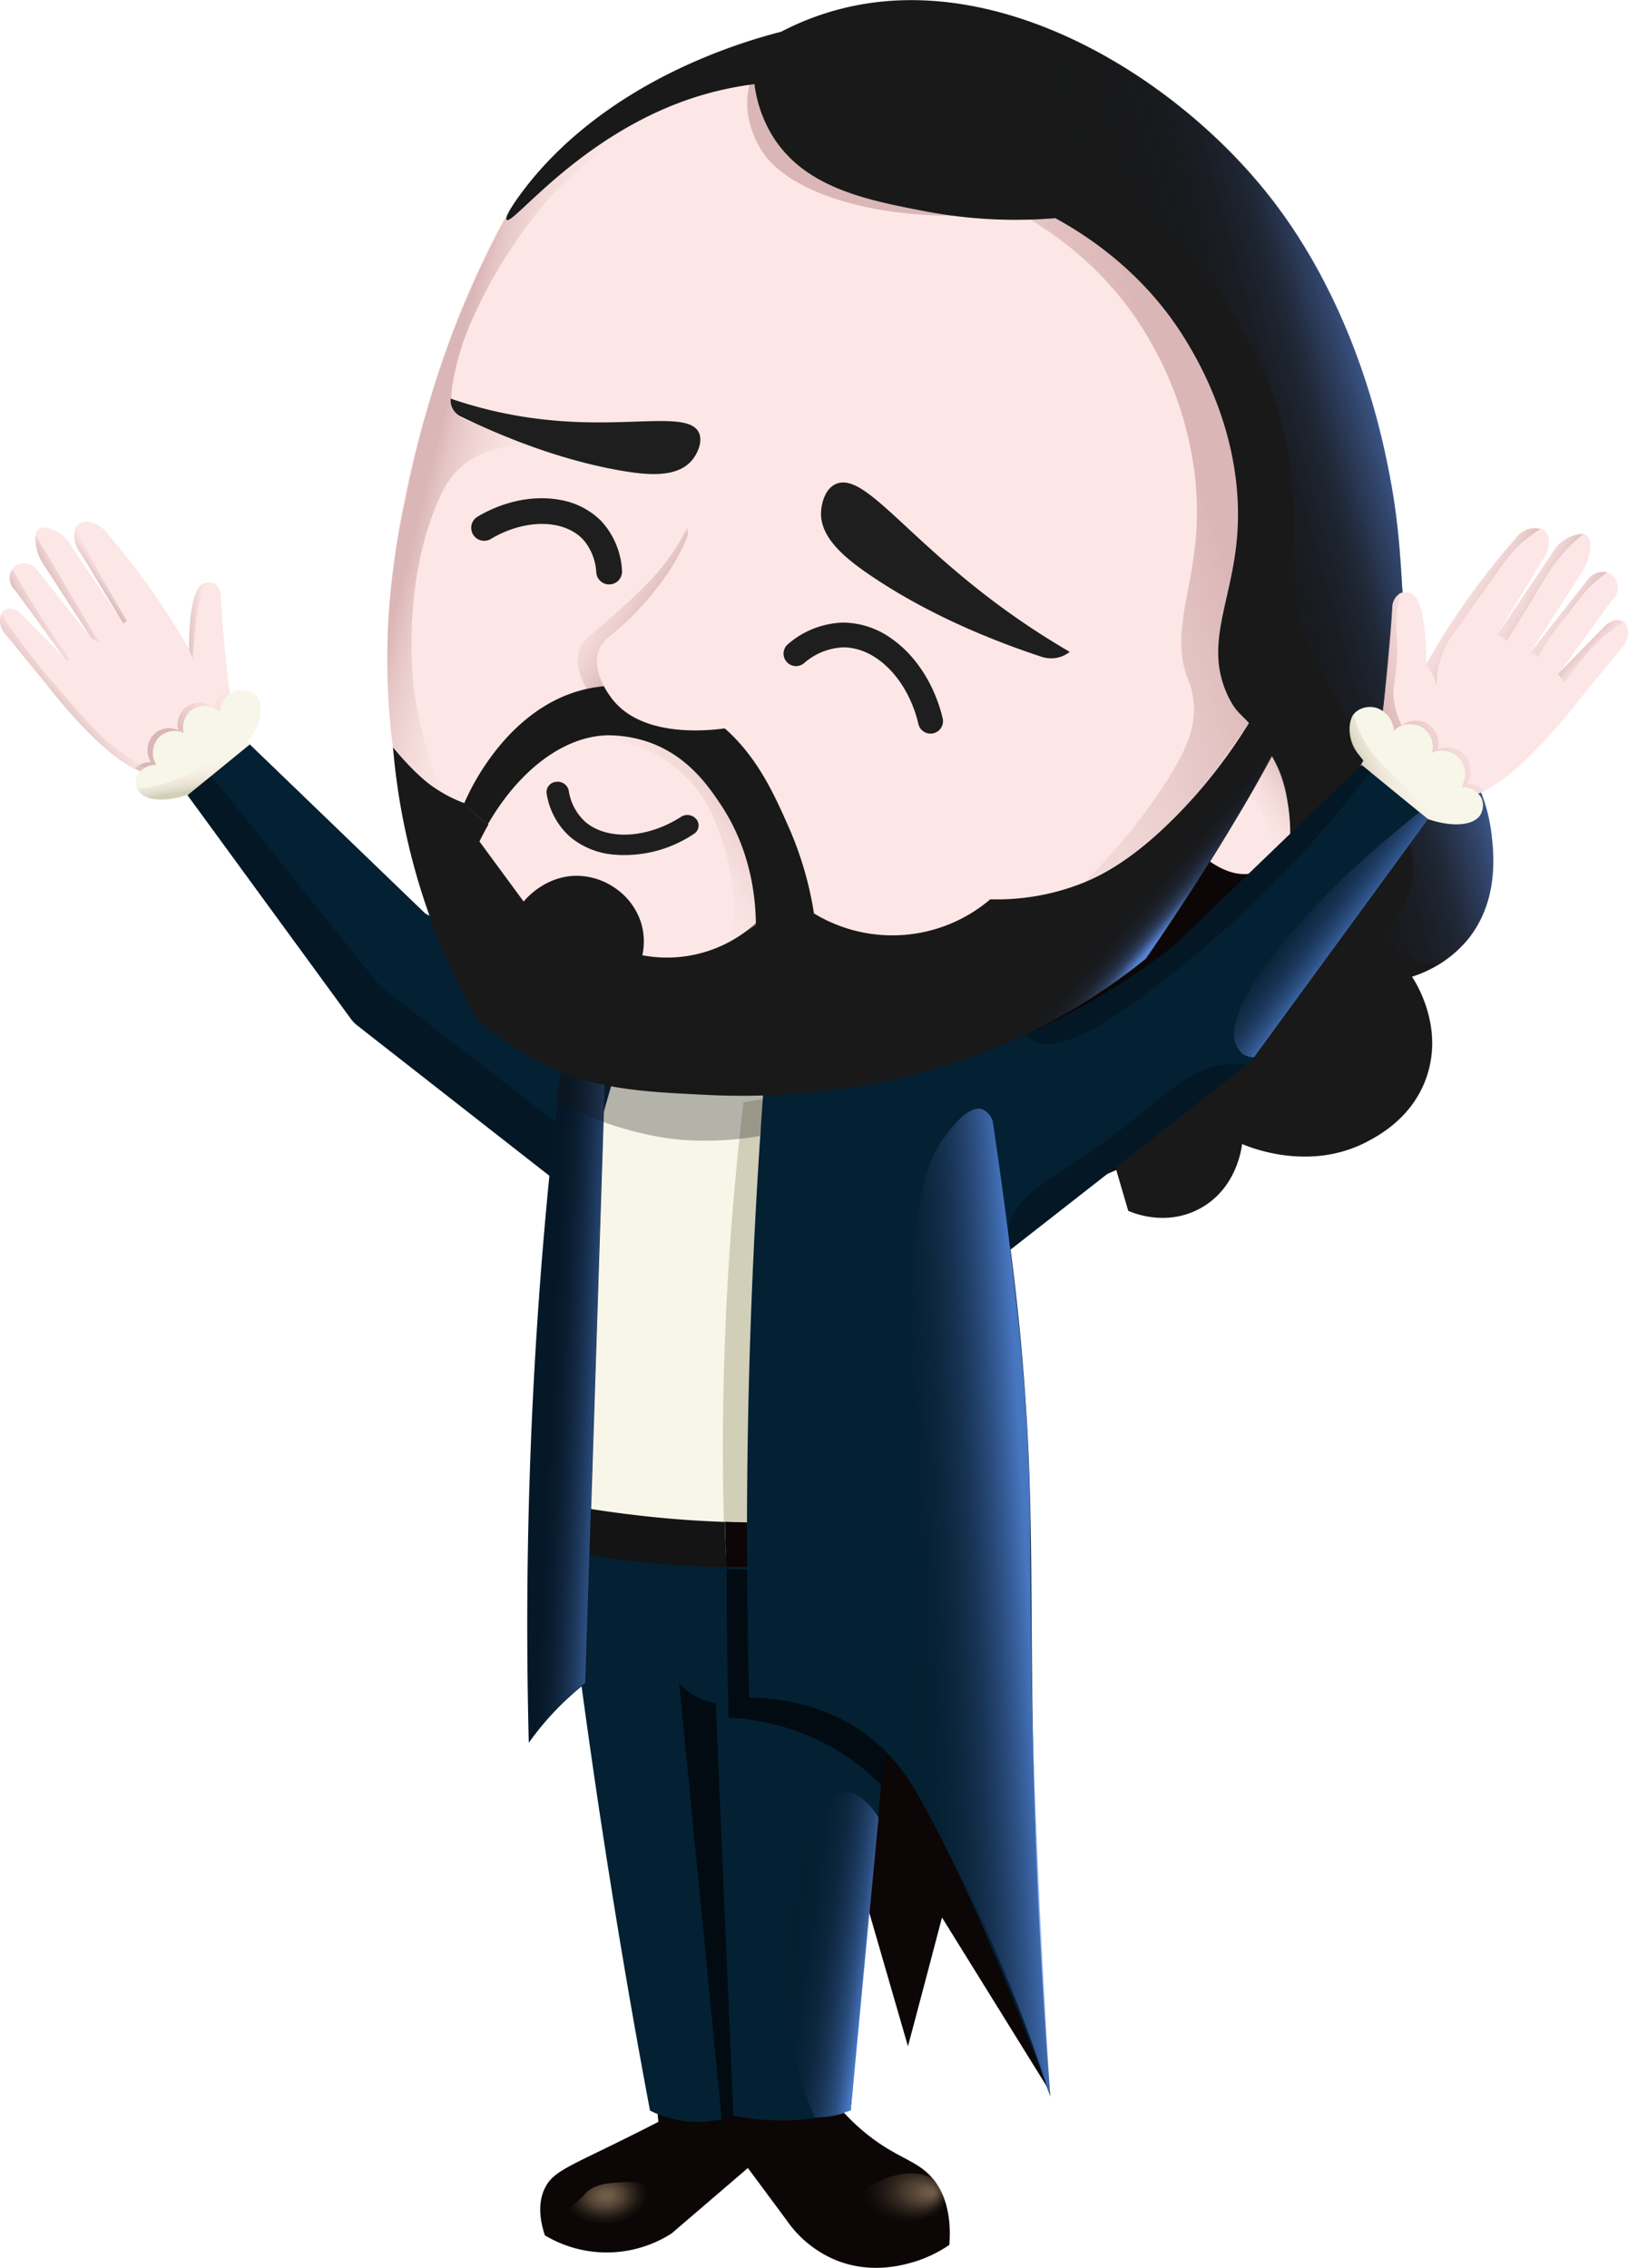 <svg id="Warstwa_1" data-name="Warstwa 1" xmlns="http://www.w3.org/2000/svg" xmlns:xlink="http://www.w3.org/1999/xlink" viewBox="0 0 379.3 528.22"><defs><style>.cls-1{fill:#fce7e6;}.cls-2{fill:url(#Gradient_bez_nazwy_86);}.cls-3{fill:url(#Gradient_bez_nazwy_84);}.cls-4{fill:url(#Gradient_bez_nazwy_83);}.cls-5{fill:url(#Gradient_bez_nazwy_83-2);}.cls-6{fill:url(#Gradient_bez_nazwy_85);}.cls-7{fill:url(#Gradient_bez_nazwy_83-3);}.cls-8{fill:#f7f6e8;}.cls-9{fill:url(#Gradient_bez_nazwy_82);}.cls-10{fill:#0c0606;}.cls-11{fill:#042033;}.cls-12{fill:#010b11;}.cls-13{fill:#d1cfb8;}.cls-14,.cls-26{fill:#141414;}.cls-15{fill:url(#Gradient_bez_nazwy_45);}.cls-16{fill:url(#Gradient_bez_nazwy_46);}.cls-17{opacity:0.27;}.cls-18{fill:#051828;}.cls-19{opacity:0.59;fill:url(#Gradient_bez_nazwy_35);}.cls-20{fill:#1e1e1e;}.cls-21{fill:#191919;}.cls-22{fill:url(#Gradient_bez_nazwy_68);}.cls-23{fill:url(#Gradient_bez_nazwy_47);}.cls-24{fill:#dbb6b6;}.cls-25{fill:url(#Gradient_bez_nazwy_34);}.cls-26{opacity:0.3;}.cls-27{fill:url(#Gradient_bez_nazwy_61);}.cls-28{fill:url(#Gradient_bez_nazwy_60);}.cls-29{fill:url(#Gradient_bez_nazwy_66);}.cls-30{fill:url(#Gradient_bez_nazwy_78);}.cls-31{fill:url(#Gradient_bez_nazwy_62);}.cls-32{fill:url(#Gradient_bez_nazwy_88);}.cls-33{fill:url(#Gradient_bez_nazwy_4);}.cls-34{fill:url(#Gradient_bez_nazwy_82-2);}.cls-35{fill:url(#Gradient_bez_nazwy_2);}.cls-36{fill:url(#Gradient_bez_nazwy_83-4);}.cls-37{fill:url(#Gradient_bez_nazwy_83-5);}.cls-38{fill:url(#Gradient_bez_nazwy_83-6);}.cls-39{fill:url(#Gradient_bez_nazwy_83-7);}.cls-40{fill:url(#Gradient_bez_nazwy_30);}</style><linearGradient id="Gradient_bez_nazwy_86" x1="1271.35" y1="176.26" x2="1251" y2="162.86" gradientTransform="matrix(-1, 0, 0, 1, 1313.07, 0)" gradientUnits="userSpaceOnUse"><stop offset="0.08" stop-color="#dbb6b6"/><stop offset="0.58" stop-color="#f0d5d5" stop-opacity="0.36"/><stop offset="0.85" stop-color="#fce7e6" stop-opacity="0"/></linearGradient><linearGradient id="Gradient_bez_nazwy_84" x1="1291.08" y1="135.07" x2="1280.96" y2="128.11" gradientTransform="matrix(-1, 0, 0, 1, 1313.07, 0)" gradientUnits="userSpaceOnUse"><stop offset="0" stop-color="#dbb6b6"/><stop offset="0.06" stop-color="#e1bfbf" stop-opacity="0.81"/><stop offset="0.14" stop-color="#e9cbcb" stop-opacity="0.57"/><stop offset="0.22" stop-color="#f0d5d5" stop-opacity="0.36"/><stop offset="0.3" stop-color="#f5dddc" stop-opacity="0.21"/><stop offset="0.37" stop-color="#f9e2e2" stop-opacity="0.09"/><stop offset="0.44" stop-color="#fbe6e5" stop-opacity="0.02"/><stop offset="0.5" stop-color="#fce7e6" stop-opacity="0"/></linearGradient><linearGradient id="Gradient_bez_nazwy_83" x1="1299.59" y1="138.36" x2="1286.78" y2="130.99" gradientTransform="matrix(-1, 0, 0, 1, 1313.07, 0)" gradientUnits="userSpaceOnUse"><stop offset="0" stop-color="#dbb6b6"/><stop offset="0.08" stop-color="#e1bfbf" stop-opacity="0.81"/><stop offset="0.19" stop-color="#e9cbcb" stop-opacity="0.57"/><stop offset="0.31" stop-color="#f0d5d5" stop-opacity="0.36"/><stop offset="0.41" stop-color="#f5dddc" stop-opacity="0.21"/><stop offset="0.51" stop-color="#f9e2e2" stop-opacity="0.09"/><stop offset="0.61" stop-color="#fbe6e5" stop-opacity="0.02"/><stop offset="0.68" stop-color="#fce7e6" stop-opacity="0"/></linearGradient><linearGradient id="Gradient_bez_nazwy_83-2" x1="1306.16" y1="144.58" x2="1294.1" y2="137.55" xlink:href="#Gradient_bez_nazwy_83"/><linearGradient id="Gradient_bez_nazwy_85" x1="1269.9" y1="144.69" x2="1259.72" y2="144.38" gradientTransform="matrix(-1, 0, 0, 1, 1313.07, 0)" gradientUnits="userSpaceOnUse"><stop offset="0" stop-color="#dbb6b6"/><stop offset="0.1" stop-color="#e1bfbf" stop-opacity="0.81"/><stop offset="0.24" stop-color="#e9cbcb" stop-opacity="0.57"/><stop offset="0.38" stop-color="#f0d5d5" stop-opacity="0.36"/><stop offset="0.52" stop-color="#f5dddc" stop-opacity="0.21"/><stop offset="0.64" stop-color="#f9e2e2" stop-opacity="0.09"/><stop offset="0.76" stop-color="#fbe6e5" stop-opacity="0.02"/><stop offset="0.85" stop-color="#fce7e6" stop-opacity="0"/></linearGradient><linearGradient id="Gradient_bez_nazwy_83-3" x1="1300.41" y1="164.67" x2="1284.91" y2="151.47" xlink:href="#Gradient_bez_nazwy_83"/><linearGradient id="Gradient_bez_nazwy_82" x1="1266.22" y1="184.41" x2="1270.7" y2="157.16" gradientTransform="matrix(-1, 0, 0, 1, 1313.07, 0)" gradientUnits="userSpaceOnUse"><stop offset="0.02" stop-color="#d1cfb8"/><stop offset="0.04" stop-color="#d7d3bf" stop-opacity="0.85"/><stop offset="0.09" stop-color="#e2d9cb" stop-opacity="0.59"/><stop offset="0.14" stop-color="#ecded4" stop-opacity="0.38"/><stop offset="0.19" stop-color="#f3e2dc" stop-opacity="0.22"/><stop offset="0.23" stop-color="#f8e5e2" stop-opacity="0.1"/><stop offset="0.27" stop-color="#fbe6e5" stop-opacity="0.02"/><stop offset="0.3" stop-color="#fce7e6" stop-opacity="0"/></linearGradient><linearGradient id="Gradient_bez_nazwy_45" x1="1421.71" y1="278.22" x2="1378.23" y2="278.65" gradientTransform="matrix(-0.97, -0.23, -0.23, 0.97, 1548.05, 146.52)" gradientUnits="userSpaceOnUse"><stop offset="0" stop-color="#dbb6b6"/><stop offset="0.09" stop-color="#e1bfbf" stop-opacity="0.81"/><stop offset="0.23" stop-color="#e9cbcb" stop-opacity="0.57"/><stop offset="0.36" stop-color="#f0d5d5" stop-opacity="0.36"/><stop offset="0.49" stop-color="#f5dddc" stop-opacity="0.21"/><stop offset="0.61" stop-color="#f9e2e2" stop-opacity="0.09"/><stop offset="0.72" stop-color="#fbe6e5" stop-opacity="0.02"/><stop offset="0.81" stop-color="#fce7e6" stop-opacity="0"/></linearGradient><linearGradient id="Gradient_bez_nazwy_46" x1="1360.08" y1="314.74" x2="1392.81" y2="303.27" gradientTransform="matrix(-0.97, -0.23, -0.23, 0.97, 1548.05, 146.52)" gradientUnits="userSpaceOnUse"><stop offset="0.04" stop-color="#dbb6b6"/><stop offset="0.07" stop-color="#ddb9b9" stop-opacity="0.94"/><stop offset="0.27" stop-color="#e8c9c9" stop-opacity="0.61"/><stop offset="0.45" stop-color="#f0d6d5" stop-opacity="0.35"/><stop offset="0.61" stop-color="#f7dfde" stop-opacity="0.16"/><stop offset="0.73" stop-color="#fbe5e4" stop-opacity="0.04"/><stop offset="0.81" stop-color="#fce7e6" stop-opacity="0"/></linearGradient><linearGradient id="Gradient_bez_nazwy_35" x1="1172.13" y1="323.94" x2="1190.31" y2="323.09" gradientTransform="matrix(-1, 0, 0, 1, 1313.07, 0)" gradientUnits="userSpaceOnUse"><stop offset="0.1" stop-color="#659bff" stop-opacity="0.7"/><stop offset="0.51" stop-color="#2a4069" stop-opacity="0.29"/><stop offset="0.81" stop-opacity="0"/></linearGradient><linearGradient id="Gradient_bez_nazwy_68" x1="1232.57" y1="372" x2="1281.02" y2="347.26" gradientTransform="matrix(-0.97, -0.23, -0.23, 0.97, 1548.05, 146.52)" gradientUnits="userSpaceOnUse"><stop offset="0.02" stop-color="#659bff" stop-opacity="0.8"/><stop offset="0.04" stop-color="#5481d4" stop-opacity="0.66"/><stop offset="0.06" stop-color="#4063a2" stop-opacity="0.51"/><stop offset="0.09" stop-color="#2f4876" stop-opacity="0.37"/><stop offset="0.12" stop-color="#203252" stop-opacity="0.26"/><stop offset="0.16" stop-color="#141f33" stop-opacity="0.16"/><stop offset="0.2" stop-color="#0b111c" stop-opacity="0.09"/><stop offset="0.25" stop-color="#05070c" stop-opacity="0.04"/><stop offset="0.31" stop-color="#010203" stop-opacity="0.01"/><stop offset="0.44" stop-opacity="0"/></linearGradient><linearGradient id="Gradient_bez_nazwy_47" x1="1331.93" y1="346.99" x2="1366.9" y2="382.62" gradientTransform="matrix(-0.97, -0.23, -0.23, 0.97, 1548.05, 146.52)" gradientUnits="userSpaceOnUse"><stop offset="0.09" stop-color="#dbb6b6"/><stop offset="0.17" stop-color="#e1bfbf" stop-opacity="0.81"/><stop offset="0.29" stop-color="#e9cbcb" stop-opacity="0.57"/><stop offset="0.41" stop-color="#f0d5d5" stop-opacity="0.36"/><stop offset="0.52" stop-color="#f5dddc" stop-opacity="0.21"/><stop offset="0.63" stop-color="#f9e2e2" stop-opacity="0.09"/><stop offset="0.73" stop-color="#fbe6e5" stop-opacity="0.02"/><stop offset="0.81" stop-color="#fce7e6" stop-opacity="0"/></linearGradient><linearGradient id="Gradient_bez_nazwy_34" x1="1108" y1="456.96" x2="1144.81" y2="451.79" gradientTransform="matrix(-1, 0, 0, 1, 1313.07, 0)" gradientUnits="userSpaceOnUse"><stop offset="0.07" stop-color="#659bff" stop-opacity="0.7"/><stop offset="0.15" stop-color="#4e77c4" stop-opacity="0.54"/><stop offset="0.26" stop-color="#365389" stop-opacity="0.37"/><stop offset="0.36" stop-color="#233557" stop-opacity="0.24"/><stop offset="0.47" stop-color="#131e31" stop-opacity="0.13"/><stop offset="0.58" stop-color="#090d16" stop-opacity="0.06"/><stop offset="0.69" stop-color="#020305" stop-opacity="0.01"/><stop offset="0.81" stop-opacity="0"/></linearGradient><radialGradient id="Gradient_bez_nazwy_61" cx="1104.39" cy="515.92" fx="1095.679" r="13.88" gradientTransform="matrix(-1, -0.05, -0.03, 0.71, 1328.65, 199.2)" gradientUnits="userSpaceOnUse"><stop offset="0" stop-color="#9e8465" stop-opacity="0.7"/><stop offset="0.12" stop-color="#947c5f" stop-opacity="0.66"/><stop offset="0.31" stop-color="#78644d" stop-opacity="0.53"/><stop offset="0.53" stop-color="#4a3e2f" stop-opacity="0.33"/><stop offset="0.77" stop-color="#0b0907" stop-opacity="0.05"/><stop offset="0.81" stop-opacity="0"/></radialGradient><radialGradient id="Gradient_bez_nazwy_60" cx="1168.56" cy="515.04" r="13.37" gradientTransform="matrix(-1, 0.06, 0.04, 0.68, 1289.12, 91.13)" gradientUnits="userSpaceOnUse"><stop offset="0" stop-color="#9e8465" stop-opacity="0.7"/><stop offset="0.14" stop-color="#977e60" stop-opacity="0.67"/><stop offset="0.3" stop-color="#826d53" stop-opacity="0.58"/><stop offset="0.47" stop-color="#60503d" stop-opacity="0.43"/><stop offset="0.65" stop-color="#31291f" stop-opacity="0.22"/><stop offset="0.81" stop-opacity="0"/></radialGradient><radialGradient id="Gradient_bez_nazwy_66" cx="1169.52" cy="376.75" fx="1160.168" r="16.82" gradientTransform="matrix(-0.97, -0.23, -1.11, 4.78, 1880.94, -1285.88)" gradientUnits="userSpaceOnUse"><stop offset="0" stop-color="#659bff" stop-opacity="0.8"/><stop offset="0.06" stop-color="#537fd2" stop-opacity="0.66"/><stop offset="0.15" stop-color="#3d5e9a" stop-opacity="0.48"/><stop offset="0.25" stop-color="#2a416b" stop-opacity="0.33"/><stop offset="0.34" stop-color="#1b2944" stop-opacity="0.21"/><stop offset="0.44" stop-color="#0f1726" stop-opacity="0.12"/><stop offset="0.55" stop-color="#070a11" stop-opacity="0.05"/><stop offset="0.66" stop-color="#020204" stop-opacity="0.01"/><stop offset="0.81" stop-opacity="0"/></radialGradient><linearGradient id="Gradient_bez_nazwy_78" x1="1250.22" y1="253.46" x2="1601.85" y2="475.24" gradientTransform="matrix(-0.97, -0.23, -0.23, 0.97, 1548.05, 146.52)" gradientUnits="userSpaceOnUse"><stop offset="0" stop-color="#dbb6b6"/><stop offset="0.05" stop-color="#e1bfbf" stop-opacity="0.81"/><stop offset="0.11" stop-color="#e9cbcb" stop-opacity="0.57"/><stop offset="0.18" stop-color="#f0d5d5" stop-opacity="0.36"/><stop offset="0.24" stop-color="#f5dddc" stop-opacity="0.21"/><stop offset="0.3" stop-color="#f9e2e2" stop-opacity="0.09"/><stop offset="0.35" stop-color="#fbe6e5" stop-opacity="0.02"/><stop offset="0.4" stop-color="#fce7e6" stop-opacity="0"/></linearGradient><linearGradient id="Gradient_bez_nazwy_62" x1="1203.01" y1="228.25" x2="1373.88" y2="323.05" gradientTransform="matrix(-0.97, -0.23, -0.23, 0.97, 1548.05, 146.52)" gradientUnits="userSpaceOnUse"><stop offset="0.02" stop-color="#659bff" stop-opacity="0.8"/><stop offset="0.02" stop-color="#6296f7" stop-opacity="0.78"/><stop offset="0.05" stop-color="#4e77c4" stop-opacity="0.61"/><stop offset="0.09" stop-color="#3b5a95" stop-opacity="0.47"/><stop offset="0.12" stop-color="#2b426c" stop-opacity="0.34"/><stop offset="0.16" stop-color="#1d2d4a" stop-opacity="0.23"/><stop offset="0.21" stop-color="#131c2f" stop-opacity="0.15"/><stop offset="0.27" stop-color="#0a101a" stop-opacity="0.08"/><stop offset="0.33" stop-color="#04070b" stop-opacity="0.03"/><stop offset="0.43" stop-color="#010102" stop-opacity="0.01"/><stop offset="0.69" stop-opacity="0"/></linearGradient><linearGradient id="Gradient_bez_nazwy_88" x1="1206.5" y1="320.91" x2="1219.7" y2="335.37" gradientTransform="matrix(-0.97, -0.23, -0.23, 0.97, 1548.05, 146.52)" gradientUnits="userSpaceOnUse"><stop offset="0.08" stop-color="#dbb6b6"/><stop offset="0.29" stop-color="#e4c4c3" stop-opacity="0.72"/><stop offset="0.54" stop-color="#eed3d2" stop-opacity="0.42"/><stop offset="0.75" stop-color="#f6dedd" stop-opacity="0.19"/><stop offset="0.91" stop-color="#fae4e4" stop-opacity="0.05"/><stop offset="1" stop-color="#fce7e6" stop-opacity="0"/></linearGradient><linearGradient id="Gradient_bez_nazwy_4" x1="321.81" y1="166.63" x2="376.6" y2="145.89" gradientUnits="userSpaceOnUse"><stop offset="0" stop-color="#dbb6b6"/><stop offset="0.08" stop-color="#e1bebe" stop-opacity="0.83"/><stop offset="0.2" stop-color="#e9cbca" stop-opacity="0.58"/><stop offset="0.32" stop-color="#f0d5d4" stop-opacity="0.37"/><stop offset="0.43" stop-color="#f5dddc" stop-opacity="0.21"/><stop offset="0.54" stop-color="#f9e2e1" stop-opacity="0.09"/><stop offset="0.64" stop-color="#fbe6e5" stop-opacity="0.02"/><stop offset="0.72" stop-color="#fce7e6" stop-opacity="0"/></linearGradient><linearGradient id="Gradient_bez_nazwy_82-2" x1="-493.52" y1="182.85" x2="-451.11" y2="163.3" gradientTransform="translate(811.5)" xlink:href="#Gradient_bez_nazwy_82"/><linearGradient id="Gradient_bez_nazwy_2" x1="313.64" y1="219.98" x2="255.93" y2="176.46" gradientUnits="userSpaceOnUse"><stop offset="0" stop-color="#659bff" stop-opacity="0.7"/><stop offset="0.04" stop-color="#517ccc" stop-opacity="0.56"/><stop offset="0.1" stop-color="#38568e" stop-opacity="0.39"/><stop offset="0.16" stop-color="#24375b" stop-opacity="0.25"/><stop offset="0.22" stop-color="#141f33" stop-opacity="0.14"/><stop offset="0.28" stop-color="#090e17" stop-opacity="0.06"/><stop offset="0.34" stop-color="#020306" stop-opacity="0.02"/><stop offset="0.4" stop-opacity="0"/></linearGradient><linearGradient id="Gradient_bez_nazwy_83-4" x1="368.46" y1="149.32" x2="379.71" y2="159.73" gradientTransform="matrix(1, 0, 0, 1, 0, 0)" xlink:href="#Gradient_bez_nazwy_83"/><linearGradient id="Gradient_bez_nazwy_83-5" x1="368.93" y1="144.68" x2="345.19" y2="130.84" gradientTransform="matrix(1, 0, 0, 1, 0, 0)" xlink:href="#Gradient_bez_nazwy_83"/><linearGradient id="Gradient_bez_nazwy_83-6" x1="361.99" y1="138.01" x2="340.18" y2="125.3" gradientTransform="matrix(1, 0, 0, 1, 0, 0)" xlink:href="#Gradient_bez_nazwy_83"/><linearGradient id="Gradient_bez_nazwy_83-7" x1="348.85" y1="142.67" x2="320.73" y2="126.28" gradientTransform="matrix(1, 0, 0, 1, 0, 0)" xlink:href="#Gradient_bez_nazwy_83"/><linearGradient id="Gradient_bez_nazwy_30" x1="1068.74" y1="372.83" x2="1115.4" y2="375.5" gradientTransform="matrix(-1, 0, 0, 1, 1313.07, 0)" gradientUnits="userSpaceOnUse"><stop offset="0.1" stop-color="#659bff" stop-opacity="0.7"/><stop offset="0.15" stop-color="#5c8ee9" stop-opacity="0.64"/><stop offset="0.38" stop-color="#355186" stop-opacity="0.37"/><stop offset="0.58" stop-color="#18253e" stop-opacity="0.17"/><stop offset="0.72" stop-color="#070a11" stop-opacity="0.05"/><stop offset="0.81" stop-opacity="0"/></linearGradient></defs><path class="cls-1" d="M57.41,176.39,53.58,162c-.31-2.43-.6-4.91-.86-7.42-.57-5.49-1-10.82-1.26-16a3.61,3.61,0,0,0-1.72-2.72,3.25,3.25,0,0,0-2.33.05c-3.41,1.25-3.34,13.8-3.32,15.44a169.5,169.5,0,0,0-10.56-16.32c-2.76-3.78-5.53-7.23-8.23-10.38-2.07-3.14-5.6-3.67-7-2.51s-1.49,4.12.53,6.69l9.94,16.37-12.12-17.9a7.94,7.94,0,0,0-3.3-3.41c-.46-.25-3-1.6-4.26-.71s-1.21,4.06.69,7.66l11.89,18.39L8.54,132.63a3.8,3.8,0,0,0-5.06-.75,3.77,3.77,0,0,0,.09,5.64L15,153.23,4.82,142.86a3.38,3.38,0,0,0-3.51-.93c-1.31.66-2,3.15-.4,5.32q5,6.15,10,12.28c4,5.09,19.14,23.84,27.16,20.4a5.1,5.1,0,0,0,1-.54l8.76,6.24Z"/><path class="cls-2" d="M35.18,177.54a5.29,5.29,0,0,1,.78-6.61,5.22,5.22,0,0,1,5.61-.88,5,5,0,0,1,8.37-4.85,5,5,0,0,1,3.47-4.52q1.2,6.85,2.39,13.69l-10.28,9.85-7.7-5.49a4.37,4.37,0,0,1-1.43,1c-2.31,1-4.68-.56-4.95-.75A5.1,5.1,0,0,1,35.18,177.54Z"/><path class="cls-3" d="M29.6,144.56l-.83.7q-5-8.17-9.94-16.37a6.07,6.07,0,0,1-1.24-5.65c1.56,2.92,3.15,5.86,4.81,8.84Q26,138.51,29.6,144.56Z"/><path class="cls-4" d="M23,149.49h0a.25.25,0,0,1,0,.07l-1.71-.86q-5.75-8.91-11.5-17.8a10.44,10.44,0,0,1-1.49-6.21c1.44,2.33,2.59,4.27,3.39,5.63Z"/><path class="cls-5" d="M16.23,153.52l-.73.3-.78-.86.25.27L3.57,137.51a3.85,3.85,0,0,1-.69-5c.89,1.59,1.81,3.2,2.78,4.82C9.13,143.2,12.69,148.58,16.23,153.52Z"/><path class="cls-6" d="M45.79,144.12c-.3,2.3-.64,5.44-.88,9.26-.3-.63-.59-1.31-.86-2l0,.06c0-1.64-.1-14.19,3.31-15.44a4.6,4.6,0,0,1,.63-.17,22.64,22.64,0,0,0-1.21,3A28.58,28.58,0,0,0,45.79,144.12Z"/><path class="cls-7" d="M2.13,145.74a158,158,0,0,0,12.78,16.15c5.36,6.12,8,9.18,10.87,11.46a55,55,0,0,0,8.12,5.42,4.33,4.33,0,0,0-1.21.88c-8.13-3.13-18.54-16-21.75-20.12L.9,147.25A4.26,4.26,0,0,1,.34,143C.87,143.83,1.47,144.75,2.13,145.74Z"/><path class="cls-8" d="M58.46,173.68l-.66-1.21c3.47-4.06,3.72-8.66,1.76-10.58a4.92,4.92,0,0,0-4.85-.88,5.67,5.67,0,0,0-3.52,4.85,5.21,5.21,0,0,0-6.61-.44,5.12,5.12,0,0,0-1.76,5.29,5.24,5.24,0,0,0-5.62.88,5.29,5.29,0,0,0-.77,6.61A4.69,4.69,0,0,0,32,180.62a4.05,4.05,0,0,0,.22,3.63c1.42,2.33,6,2.81,11.46,1l1.76.88Z"/><path class="cls-9" d="M46.93,178.7c2.42-1.37,4.17-2.57,7.23-4.69,2.14-1.48,3.89-2.76,5.1-3.68l-1.46,2.06.66,1.21Q52,179.83,45.46,186l-1.76-.88c-5.41,1.82-10,1.34-11.45-1a3.17,3.17,0,0,1-.23-.45,28.43,28.43,0,0,0,3.75-.47A34.76,34.76,0,0,0,46.93,178.7Z"/><path class="cls-10" d="M197.88,429.49q6.84,23.58,13.66,47.15,4-15,7.93-30l25.14,40.53a337.63,337.63,0,0,0-17.21-59,212,212,0,0,0-15-30.84,194.69,194.69,0,0,0-11.89-17.62Q199.21,404.6,197.88,429.49Z"/><path class="cls-10" d="M152.5,484.13c.3,3.38.59,6.75.88,10.13-2.18,1.12-5.9,3-10.57,5.29-10.95,5.36-14.12,6.58-15.86,10.13-.86,1.75-1.93,5.2,0,11a28,28,0,0,0,29.52-.44L175.41,504l-.63-22.49Z"/><path class="cls-10" d="M193,487.65a47.9,47.9,0,0,0,11,11c6.35,4.52,10.33,4.93,13.66,9.25,2,2.65,4.12,7.13,3.53,15a30,30,0,0,1-8.37,4c-2.71.79-10,2.82-18.07-.44a26,26,0,0,1-11.45-9.26l-10.14-13.66V485Z"/><path class="cls-11" d="M131,357.21q3.63,31,8.5,63.67,5.49,36.54,11.94,70.74a24.49,24.49,0,0,0,19.38,1.17,56.37,56.37,0,0,0,27.38-1.22q6.39-68.37,12.8-136.73a203.29,203.29,0,0,1-80,2.37Z"/><path class="cls-12" d="M170.86,492.79l-4.11-96.05a14.3,14.3,0,0,1-8.52-4.7q5,50.77,9.91,101.55Z"/><path class="cls-12" d="M208.3,366.63c-.06,1.57-.16,4.42-.29,8-.34,9.14-.55,14.8-.76,19.2-.26,5.31-.73,12.88-1.66,22.25A52.33,52.33,0,0,0,195,407.69a54.49,54.49,0,0,0-25.22-7.61q-.23-8.49-.35-17.16t-.14-17.46Z"/><path class="cls-8" d="M187.31,362.3c-8.9.11-18.4-.08-28.42-.66s-19.55-1.5-28.42-2.64q2.78-33.19,4.63-68.07,1.26-23.83,2-46.93l54.86,2.65Z"/><path class="cls-13" d="M173.21,256.78c-1.77,15-3.16,31-4,48-.91,19.06-1,37-.44,53.75l19.82.88q2.64-53.08,5.29-106.18Z"/><path class="cls-10" d="M168.93,354.47a265.28,265.28,0,0,0,38.87-1.42l-1,9.22A219.38,219.38,0,0,1,169.3,365q-.18-2.6-.27-5.34C169,357.89,168.94,356.16,168.93,354.47Z"/><path class="cls-14" d="M127.17,360.32l.66-10.57a264.79,264.79,0,0,0,28.42,4c4.33.37,8.56.61,12.68.76,0,1.69,0,3.42.1,5.19s.15,3.61.27,5.34c-4.84-.06-9.86-.29-15-.71A218.35,218.35,0,0,1,127.17,360.32Z"/><path class="cls-10" d="M303.14,124.72c5.52,6.6,1.9,11.17,4.93,45.92,1.47,16.87,2.76,20.76,1.64,30.92a90.34,90.34,0,0,1-8,28.67,89.4,89.4,0,0,1-16.29,23.35c-4.35,4.65-9.42,10.07-17.7,14.88-5.61,3.26-17.65,10.27-31.77,8.23-4.81-.7-8.61-2.26-20.2-9.44-22.45-13.92-33.68-20.88-35.87-26.66-4.28-11.29,5.35-20.46,28.42-55.14,31.93-48,34.34-61.81,53.06-67.73C275.11,113.36,294.42,114.3,303.14,124.72Z"/><path class="cls-1" d="M117,51.85c6.22-8.18,25.9-31.82,59.42-38.69,18.9-3.87,34-.72,42,1,5.49,1.21,57.33,13.44,82.63,61.18,28.11,53,9.94,124.26-9.41,128.09-3.69.73-7.27-1-10-2.94l-16.14,22a135.27,135.27,0,0,1-97.31,31.57,69.29,69.29,0,0,1-47-14.18,118.51,118.51,0,0,1-15.39-21.57c-28-50.43-10.81-108.09-5.33-126.45A213.61,213.61,0,0,1,117,51.85Z"/><path class="cls-15" d="M118.75,48.92a98.57,98.57,0,0,1,24.33-19.35c8.46-4.75,17.32-8.07,17.69-7.35.53,1-17.43,7.07-33.08,24.28a113.57,113.57,0,0,0-17.63,27.87,59.5,59.5,0,0,0-3.81,11.17C104.42,93,105.32,95,106,95.93c1.1,1.63,2.58,1.91,7.11,3.6,3.83,1.43,7.18,2.87,10,4.18-3.43-.06-10.5.35-15.89,5.27a19.3,19.3,0,0,0-4.58,6.48c-9.66,20.81-6.14,45.6-6.14,45.6a98,98,0,0,0,6.39,23.48c-.6-.35-1.19-.73-1.79-1.14a37.73,37.73,0,0,1-9.52-9.3,163.51,163.51,0,0,1-1.06-30.23,184.48,184.48,0,0,1,3.9-27.46,243.45,243.45,0,0,1,11.69-40.55A226.56,226.56,0,0,1,118.75,48.92Z"/><path class="cls-16" d="M160.1,123a52.33,52.33,0,0,1-7.9,11.45c-3.57,3.91-9.34,9-10.45,9.94-4.77,4.16-6.13,4.93-6.8,7.17-1.46,4.91,2.46,10.05,3.18,11,8,10.45,27,6.85,28.32,6.58"/><path class="cls-11" d="M146.77,237.66q-23.82-12.43-47.66-24.85L58.2,173.4,43.7,185.25l38,52a8.27,8.27,0,0,0,1.62,1.67l51.55,40.32Z"/><path class="cls-17" d="M136.2,266.62,89.35,230.36a9,9,0,0,1-1.42-1.4L49.24,180.72l-5.54,4.44,38,52.1a8.27,8.27,0,0,0,1.62,1.67l51.55,40.32Z"/><path class="cls-11" d="M178.19,249.76q-1.68,21.72-2.72,44.44c-1.6,35.33-1.79,69.13-.93,101.25,6.24.1,17.52,1.22,27.5,8.74a43.85,43.85,0,0,1,11.85,14c13.63,23.76,27.52,61.15,30.81,70.12-2.36-30.8-3.32-55.67-3.76-72-1.27-46.27.38-67.24-3.21-105-2.24-23.59-5.46-42.49-7.61-53.91-1.4-3.62-4.71-10.48-11.88-14.71C206.92,236.07,190.65,238.67,178.19,249.76Z"/><path class="cls-18" d="M141.05,248q-2.31,72-4.63,144.07a67.23,67.23,0,0,0-13.22,13.88c-.7-27.05-.42-56.22,1.33-87.24,1.55-27.66,4.1-53.71,7.27-78Z"/><path class="cls-19" d="M141,248,136.35,392a67.23,67.23,0,0,0-13.22,13.88c-.7-27.05-.42-56.22,1.32-87.24,1.56-27.66,4.11-53.71,7.27-78Z"/><path class="cls-20" d="M195,112.64c-2.81,1-3.7,4.83-3.72,7,0,5.58,5.3,10.15,11.24,14.2,7.33,5,20.13,12.54,40.16,19.15a7.11,7.11,0,0,0,4.21.07,6.79,6.79,0,0,0,2.34-1.22,179.86,179.86,0,0,1-16.87-11.12C210.73,124.65,201.41,110.28,195,112.64Z"/><path class="cls-20" d="M207.7,148.74c5.58,3.9,10,10.55,11.93,18.58a2.9,2.9,0,0,1-5.65,1.33c-2.45-10.38-9.83-17.89-17.54-17.86a14.8,14.8,0,0,0-9.13,3.7,2.9,2.9,0,1,1-3.7-4.47,20.55,20.55,0,0,1,12.81-5A19.61,19.61,0,0,1,207.7,148.74Z"/><path class="cls-20" d="M130.63,116.47c-6-1.16-13,.11-19.37,3.88a3,3,0,0,0,3.1,5.19c7.87-4.69,16.88-4.66,21.44.07a12.62,12.62,0,0,1,3.12,7.75,3,3,0,1,0,6-.47,18.52,18.52,0,0,0-4.79-11.47A17.68,17.68,0,0,0,130.63,116.47Z"/><path class="cls-21" d="M101.08,183.4a35.25,35.25,0,0,0,3.78,2.24,32,32,0,0,0,3.34,1.44,30.41,30.41,0,0,0,12.85,8.66c6.18,2,10.6.95,18.36,4.71,6.12,3,5.73,4.79,11.25,8.05,10.67,6.3,22.39,5.57,31.81,5,2-.12,4.42-.36,7.13-.76a35.2,35.2,0,0,0,41.12-3.26,54.49,54.49,0,0,0,20.46-3.38c4.62-1.74,11.45-5,20.93-14.14,13.43-12.89,22.13-27.77,27.7-40.38l4.35,10.51c-5.5,10.4-11.61,21.23-18.38,32.37-6.24,10.26-12.51,19.89-18.7,28.9A142.7,142.7,0,0,1,234,243.23a152,152,0,0,1-31.58,9.4A168,168,0,0,1,163.83,255c-14.63-.74-25.33-1.22-37.64-7.39A70.59,70.59,0,0,1,111,237.26a155.08,155.08,0,0,1-16.43-43.17,152.46,152.46,0,0,1-3-20C91.86,174.47,96.69,180.41,101.08,183.4Z"/><path class="cls-22" d="M189.48,212.69a35.22,35.22,0,0,0,41.13-3.26,54.32,54.32,0,0,0,20.46-3.38c4.62-1.73,11.44-5,20.93-14.14,13.42-12.89,22.13-27.76,27.7-40.38q2.18,5.26,4.34,10.51c-5.5,10.41-11.6,21.23-18.38,32.37-6.24,10.26-12.51,19.9-18.7,28.9a143.16,143.16,0,0,1-33.12,19.9,152,152,0,0,1-31.59,9.39A157.68,157.68,0,0,1,163.71,255Z"/><path class="cls-1" d="M143.15,206.75a15.43,15.43,0,0,1,6.22,8.23,15.11,15.11,0,0,1,.29,7.53,30.74,30.74,0,0,0,27-8A52.17,52.17,0,0,0,168.38,188c-3-4.57-7.75-11.82-17-15.11a30,30,0,0,0-9.57-1.62c-11.57.2-23.07,10.19-30.1,24.74L122,210c.69-.83,5.13-5.93,12.24-6A15.86,15.86,0,0,1,143.15,206.75Z"/><path class="cls-23" d="M137.33,171.8A32.39,32.39,0,0,1,150,174.41a32,32,0,0,1,9.29,6.08c6,5.69,8,12.24,9.55,17.3a54.73,54.73,0,0,1,2.1,21l5.61-3.57,3.38-6.15a80.82,80.82,0,0,0-4.2-17c-2.44-6.68-4.37-12-9.15-17.05-1.9-2-11.58-12.41-21.32-9.48A15.32,15.32,0,0,0,137.33,171.8Z"/><path class="cls-21" d="M151.23,172.9a29.55,29.55,0,0,0-9.57-1.63c-10.48.19-20.89,8.39-28,20.74a35.23,35.23,0,0,1-5.62-5l.15.06c.45-1.14,10.21-24.55,31.56-27.12,10.75-1.3,19.28,3.31,22.1,4.83,12.62,6.82,17.89,18.84,21.78,27.6a80.69,80.69,0,0,1,6,20.31,9.67,9.67,0,0,1-13.59,6c.29-5.83.07-18.6-7.78-30.76C165.45,183.7,160.64,176.24,151.23,172.9Z"/><path class="cls-20" d="M162.84,100.8c1,2.23-.51,5.25-1.91,6.73-3.4,3.59-9.56,3.22-15.81,2.17-7.7-1.3-20.67-4.39-38-12.8A4.23,4.23,0,0,1,105,92.85a100.82,100.82,0,0,0,23,5C146.74,99.74,160.49,95.66,162.84,100.8Z"/><path class="cls-1" d="M161.77,120.46a49.12,49.12,0,0,1-6,12.78,73.23,73.23,0,0,1-9.57,11.35c-4.24,4-6,4.53-6.79,7.16-1.48,4.91,2.47,10.08,3.17,11,8,10.44,27,6.84,28.33,6.58"/><path class="cls-24" d="M174.78,19a19.63,19.63,0,0,0-.63,6.66,22.25,22.25,0,0,0,3,8.94c1.54,2.56,4.85,6.68,13.67,10.31C206,51.13,224.3,50.42,230.92,50Z"/><path class="cls-25" d="M204.71,423.33q-3.24,34.11-6.47,68.24a18,18,0,0,1-2.56.93,18.53,18.53,0,0,1-6,.66,104.48,104.48,0,0,1-4.4-14.32s-7.28-31.72,7-57.28c.86-1.54,2.26-3.64,4.4-4C200.53,417,204,422.23,204.71,423.33Z"/><path class="cls-26" d="M160.43,250.39a80.44,80.44,0,0,0,18.29.44L177,264.62a74.78,74.78,0,0,1-19.49.77,70.23,70.23,0,0,1-7.69-1.34,82.18,82.18,0,0,1-20.09-7.49q1-7.94,2-15.86A81.33,81.33,0,0,0,160.43,250.39Z"/><path class="cls-27" d="M220.21,512.62a18.79,18.79,0,0,0-2.79-5.14,11,11,0,0,0-2.43-.93c-8.68-2.15-20,6.87-18.94,11.95.38,1.91,2.64,3.89,3.3,4.47a11.47,11.47,0,0,0,3.31,2.13c.9.26,5.48,1.45,12.41-1.1a30.57,30.57,0,0,0,6.26-3.16,20.62,20.62,0,0,0-.39-5.58A21.65,21.65,0,0,0,220.21,512.62Z"/><path class="cls-28" d="M154,509.83a20,20,0,0,0-8.52-1.54c-2.83.12-6.81.28-8.88,2.42a22.45,22.45,0,0,1-2.72,2.64c-1,.82-1.25.85-1.61,1.33a4.77,4.77,0,0,0-.37,4.7c1.17,2.24,4.73,2.32,8.88,2.42A25.87,25.87,0,0,0,153,519.38c2.1-1,4.26-2.14,4.55-4.12s-1.34-3.79-1.45-3.91A6.16,6.16,0,0,0,154,509.83Z"/><path class="cls-29" d="M310.63,264c.48-2.47,2.73-2.83,7.24-7.81,2.83-3.13,4.83-5.33,6.11-8.76a26,26,0,0,0,.91-12.68c-.67-4.15-1.9-5.65-1-6.79.57-.72,1.94-1.19,5.27-.42l-.1,0c.9,1.36,7.34,11.49,3.43,23.19-3.19,9.52-11.12,13.76-13.7,15.14a29.62,29.62,0,0,1-6.95,2.65A6.17,6.17,0,0,1,310.63,264Z"/><path class="cls-30" d="M267,24.47a128.31,128.31,0,0,1,18.32,18.4c20.95,26,27.12,56.93,28.83,65.73a157.35,157.35,0,0,1,2.34,16.84q-2.17,4.31-4.54,8.7c-.41.76-2.48,4.6-5,8.91-6.93,12-13.83,22.19-16,25.38-4.56,6.63-6.84,9.95-9.59,13.34-10.76,13.26-19,18.42-21.86,20.13a67.13,67.13,0,0,1-6.81,3.51,134.83,134.83,0,0,0,19-23.3c4.49-7,7.28-12.9,6.29-19.51a19.57,19.57,0,0,0-1.27-4.54c-3.9-10.31,1-19.83,2-34,1.34-19.93-6.08-36-9.3-42-1.22-2.27-2.25-4-2.86-5-3.93-6.4-12.74-18.53-30.13-28l-1.3.09A86.18,86.18,0,0,1,267,24.47Z"/><path class="cls-21" d="M175.78,19.6a30.34,30.34,0,0,0,4.54,12.59c7.62,11.73,22,14.49,35.39,17.05a112.32,112.32,0,0,0,30.17,1.58c17.38,9.51,26.19,21.64,30.12,28,2.78,4.52,14.36,23.36,12.16,46.92-1.4,15.08-7.83,25-1.79,36.91,1.6,3.14,2.6,3.55,4.59,5.74a34.06,34.06,0,0,1,3.27,4.23c8.8,12.79,5.91,27.15,5.91,27.15-2.79,13.8-13.31,20.9-15.34,22.22a13.67,13.67,0,0,1-15.13,22.27c-.32,1.22-2.2,7.9-8.51,10.89a14.62,14.62,0,0,1-5.78,1.37q3.74,12.76,7.48,25.52c1,.44,8.52,3.66,16.34-.34,9-4.6,10.12-14.56,10.18-15.22,2.17.91,16,6.48,29.33-.65,2.57-1.38,10.51-5.61,13.69-15.14,3.92-11.69-2.53-21.82-3.43-23.18A27.88,27.88,0,0,0,341.82,219c7.44-9,6.16-20.29,5.68-24.47-1.43-12.49-7.81-19.45-12.64-27.36-11.21-18.38-5.88-29.6-11.2-56.88-1.72-8.81-7.89-39.77-28.83-65.73C272.79,17.23,232.45-7.18,196.17,2A64.55,64.55,0,0,0,182,7.39a133.51,133.51,0,0,0-19.1,6.5c-24.27,10.37-36.14,24.06-41,30.5-2.79,3.68-4.33,6.37-3.84,6.82,1.44,1.33,17.41-20.21,44.19-28.66A77.44,77.44,0,0,1,175.78,19.6Z"/><path class="cls-31" d="M323.82,218.91c-.92-3.62,3.3-5.62,4.89-12.34,1.63-6.88-1-13.17-3.79-20-1.56-3.79-2.82-5.76-6.39-11.77-3.93-6.62-7.69-13.34-11.55-20-9.11-15.66-3-30.49-7.39-51.93C293.35,72.63,271,53,266.42,49c-10.75-9.42-28.84-21-42.13-27A108.4,108.4,0,0,1,200.53,7.81c-2.71-2.15-4.84-4-6.22-5.32.63-.18,1.26-.36,1.92-.52,36.29-9.14,76.62,15.28,98.66,42.6,20.94,26,27.11,56.93,28.83,65.73,5.32,27.28,0,38.5,11.21,56.88,4.82,7.91,11.21,14.87,12.63,27.37.48,4.18,1.77,15.43-5.68,24.46a26.29,26.29,0,0,1-6.72,5.76C326.81,223.31,324.34,221,323.82,218.91Z"/><path class="cls-32" d="M296.29,176.15l-5.13,9.27a16.22,16.22,0,0,1,3,3.8,17.77,17.77,0,0,1,1.63,12.39,28.14,28.14,0,0,0,2.49-2.1,29.29,29.29,0,0,0,2.23-2.4,53.79,53.79,0,0,0-.47-9.84,29.38,29.38,0,0,0-1.68-7A25.26,25.26,0,0,0,296.29,176.15Z"/><path class="cls-20" d="M142.8,199.05a29.11,29.11,0,0,0,18.88-4.82,2.3,2.3,0,0,0,.6-3.36,2.72,2.72,0,0,0-3.6-.61c-7.73,5-17.07,5.57-22.23,1.25a12.28,12.28,0,0,1-3.95-7.38,2.61,2.61,0,0,0-3-2,2.39,2.39,0,0,0-2.14,2.73A17,17,0,0,0,133,195.08,18.33,18.33,0,0,0,142.8,199.05Z"/><path class="cls-1" d="M318.08,181.35,322.17,166c.33-2.6.63-5.23.91-7.92q.92-8.77,1.34-17a3.9,3.9,0,0,1,1.84-2.91,3.55,3.55,0,0,1,2.49.05c3.64,1.34,3.56,14.72,3.54,16.47a179.67,179.67,0,0,1,11.26-17.4c2.94-4,5.89-7.72,8.78-11.07,2.2-3.35,6-3.91,7.46-2.68s1.58,4.4-.56,7.14l-10.61,17.46,12.93-19.09a8.46,8.46,0,0,1,3.51-3.64c.5-.27,3.19-1.7,4.56-.75s1.28,4.32-.75,8.16L356.2,152.46q7-8.9,14-17.77a4.06,4.06,0,0,1,5.4-.8,4,4,0,0,1-.09,6l-12.16,16.76,10.83-11.05c1.19-1.09,2.74-1.51,3.74-1,1.39.71,2.08,3.36.43,5.68l-10.7,13.1c-4.26,5.42-20.42,25.41-29,21.75a5.22,5.22,0,0,1-1-.58l-9.34,6.65Z"/><path class="cls-33" d="M341.78,182.57a5.66,5.66,0,0,0-.82-7,5.59,5.59,0,0,0-6-.94A5.29,5.29,0,0,0,326.6,169v0a19.62,19.62,0,0,1-1.27-3.23c-1.75-5.86.57-7.84.17-16.17a35.51,35.51,0,0,1,.17-8.51c.19-1.22.42-2.21.59-2.87a3.94,3.94,0,0,0-1.1,1,3.87,3.87,0,0,0-.74,1.91q-.44,5.91-1,12-.51,5.85-1.1,11.54h0l-.57,3.26a4.19,4.19,0,0,0-.3,1.73c-.56,3.2-1.13,6.4-1.69,9.61l11,10.5,8.22-5.85a4.45,4.45,0,0,0,1.52,1.07c2.46,1.05,5-.6,5.27-.79A5.43,5.43,0,0,0,341.78,182.57Z"/><path class="cls-8" d="M317,178.46l.7-1.29c-3.7-4.33-4-9.24-1.88-11.28A5.23,5.23,0,0,1,321,165a6.06,6.06,0,0,1,3.76,5.17,5.55,5.55,0,0,1,7-.47,5.49,5.49,0,0,1,1.88,5.64,5.6,5.6,0,0,1,6,.94,5.65,5.65,0,0,1,.82,7.05,5,5,0,0,1,4.7,2.58,4.32,4.32,0,0,1-.24,3.88c-1.51,2.48-6.44,3-12.21,1l-1.88.94Z"/><path class="cls-34" d="M317.65,172.17a30,30,0,0,1-2.37-5.81,8.11,8.11,0,0,0-.8,2.37,9.23,9.23,0,0,0,1.89,6.82l1.3,1.53-.71,1.29,13.86,13.28,1.57-1a15,15,0,0,0,4.6,1.14c-3.07-2.68-5.67-5-7.73-6.89C321.64,178,319.46,175.55,317.65,172.17Z"/><path class="cls-11" d="M223.5,247.1c5.25-1.77,9.5-3.49,12.49-4.76a167,167,0,0,0,30.27-16.68c3.21-2.25,5.74-4.2,7.35-5.48l43.63-42,15.47,12.64q-20.28,27.72-40.54,55.46a9.16,9.16,0,0,1-1.73,1.79l-55,43Z"/><path class="cls-17" d="M239.2,241a162,162,0,0,0,17.87-9.32,158.45,158.45,0,0,0,16.54-11.48l43.63-42,2,1.54a257.17,257.17,0,0,1-42.13,43.79c-9.19,7.47-29.42,23.95-36.76,18.63A5.17,5.17,0,0,1,239.2,241Z"/><path class="cls-35" d="M330.71,189.17l2,1.62-40.54,55.47a4.42,4.42,0,0,1-2.5-.69,5.44,5.44,0,0,1-2-3.15c-1.64-6.47,8.51-19.4,8.51-19.4a172.71,172.71,0,0,1,18-19.66C318.77,199.15,324.26,194.31,330.71,189.17Z"/><path class="cls-36" d="M378.38,144.94a2.31,2.31,0,0,0-.71-.39c-1.64-.56-3.31.88-3.5,1q-5.61,5.73-11.21,11.48a8.91,8.91,0,0,1,1.18,1.51l.34.6a57.51,57.51,0,0,1,4.68-6.21,35.86,35.86,0,0,1,7.15-6.73C377.15,145.67,377.88,145.23,378.38,144.94Z"/><path class="cls-37" d="M374.46,133.32a4.43,4.43,0,0,0-2,0,4.54,4.54,0,0,0-2.7,1.92L356.56,152a5.93,5.93,0,0,1,.77.33,6.12,6.12,0,0,1,1,.68c.4-.75,1-1.81,1.78-3.05a73.72,73.72,0,0,1,5.15-6.92c3.63-4.65,4.1-5.38,5.66-6.86A33.81,33.81,0,0,1,374.46,133.32Z"/><path class="cls-38" d="M368.91,124.4a8.44,8.44,0,0,0-7.11,4.21l-13,19.26a4.79,4.79,0,0,1,1,.43,4.59,4.59,0,0,1,1.27,1c3.14-5.1,5.71-9.28,8.17-13.37a41.44,41.44,0,0,1,7.58-9.78C367.69,125.4,368.41,124.8,368.91,124.4Z"/><path class="cls-39" d="M358.86,123.27a4.93,4.93,0,0,0-2.91,0A4.86,4.86,0,0,0,353.6,125c-3.27,3.63-6.66,7.73-10.05,12.32a164.77,164.77,0,0,0-11.26,17.4,17.55,17.55,0,0,1,1.29,2.1,16.91,16.91,0,0,1,1.19,2.89,18.74,18.74,0,0,1,.34-4.34,21.59,21.59,0,0,1,4.09-8.51c5.58-8,5.87-8.29,9.11-12.85,2.5-3.54,4.34-6.23,7.91-8.94A31.3,31.3,0,0,1,358.86,123.27Z"/><path class="cls-17" d="M290.44,248.05c-.39-.06-1-.14-1.71-.18-10.46-.65-16.33,6.81-29.36,16.6-14.92,11.2-23.43,13.6-24.26,21.95a13.46,13.46,0,0,0,.36,4.62Z"/><path class="cls-40" d="M231.28,261.15c4.84,32.22,7.22,57.08,7.92,69.7.58,10.52.76,19.66.76,19.66.09,4.38,0,4.33.13,17,.06,7.71.11,13.44.22,20.73.06,3.91.15,8.5.31,14.37.42,15.47,1,27.13,1.54,39.65.85,18.18,1.76,33.8,2.54,46.08-3-9.32-6.59-19.22-10.91-29.56a370.55,370.55,0,0,0-17.9-37,162.68,162.68,0,0,1-2.58-26c-.21-11.13.85-15.33,1.1-26.44.08-3.65,0-6.63-.07-9.36-.24-5.5-.53-8.63-.9-13.68-.3-4.06-.47-7.86-.79-15.46-2.12-48.86,3.38-60.4,7.14-65.62,1.41-1.94,5.65-7.83,8.94-6.89A4.5,4.5,0,0,1,231.28,261.15Z"/></svg>